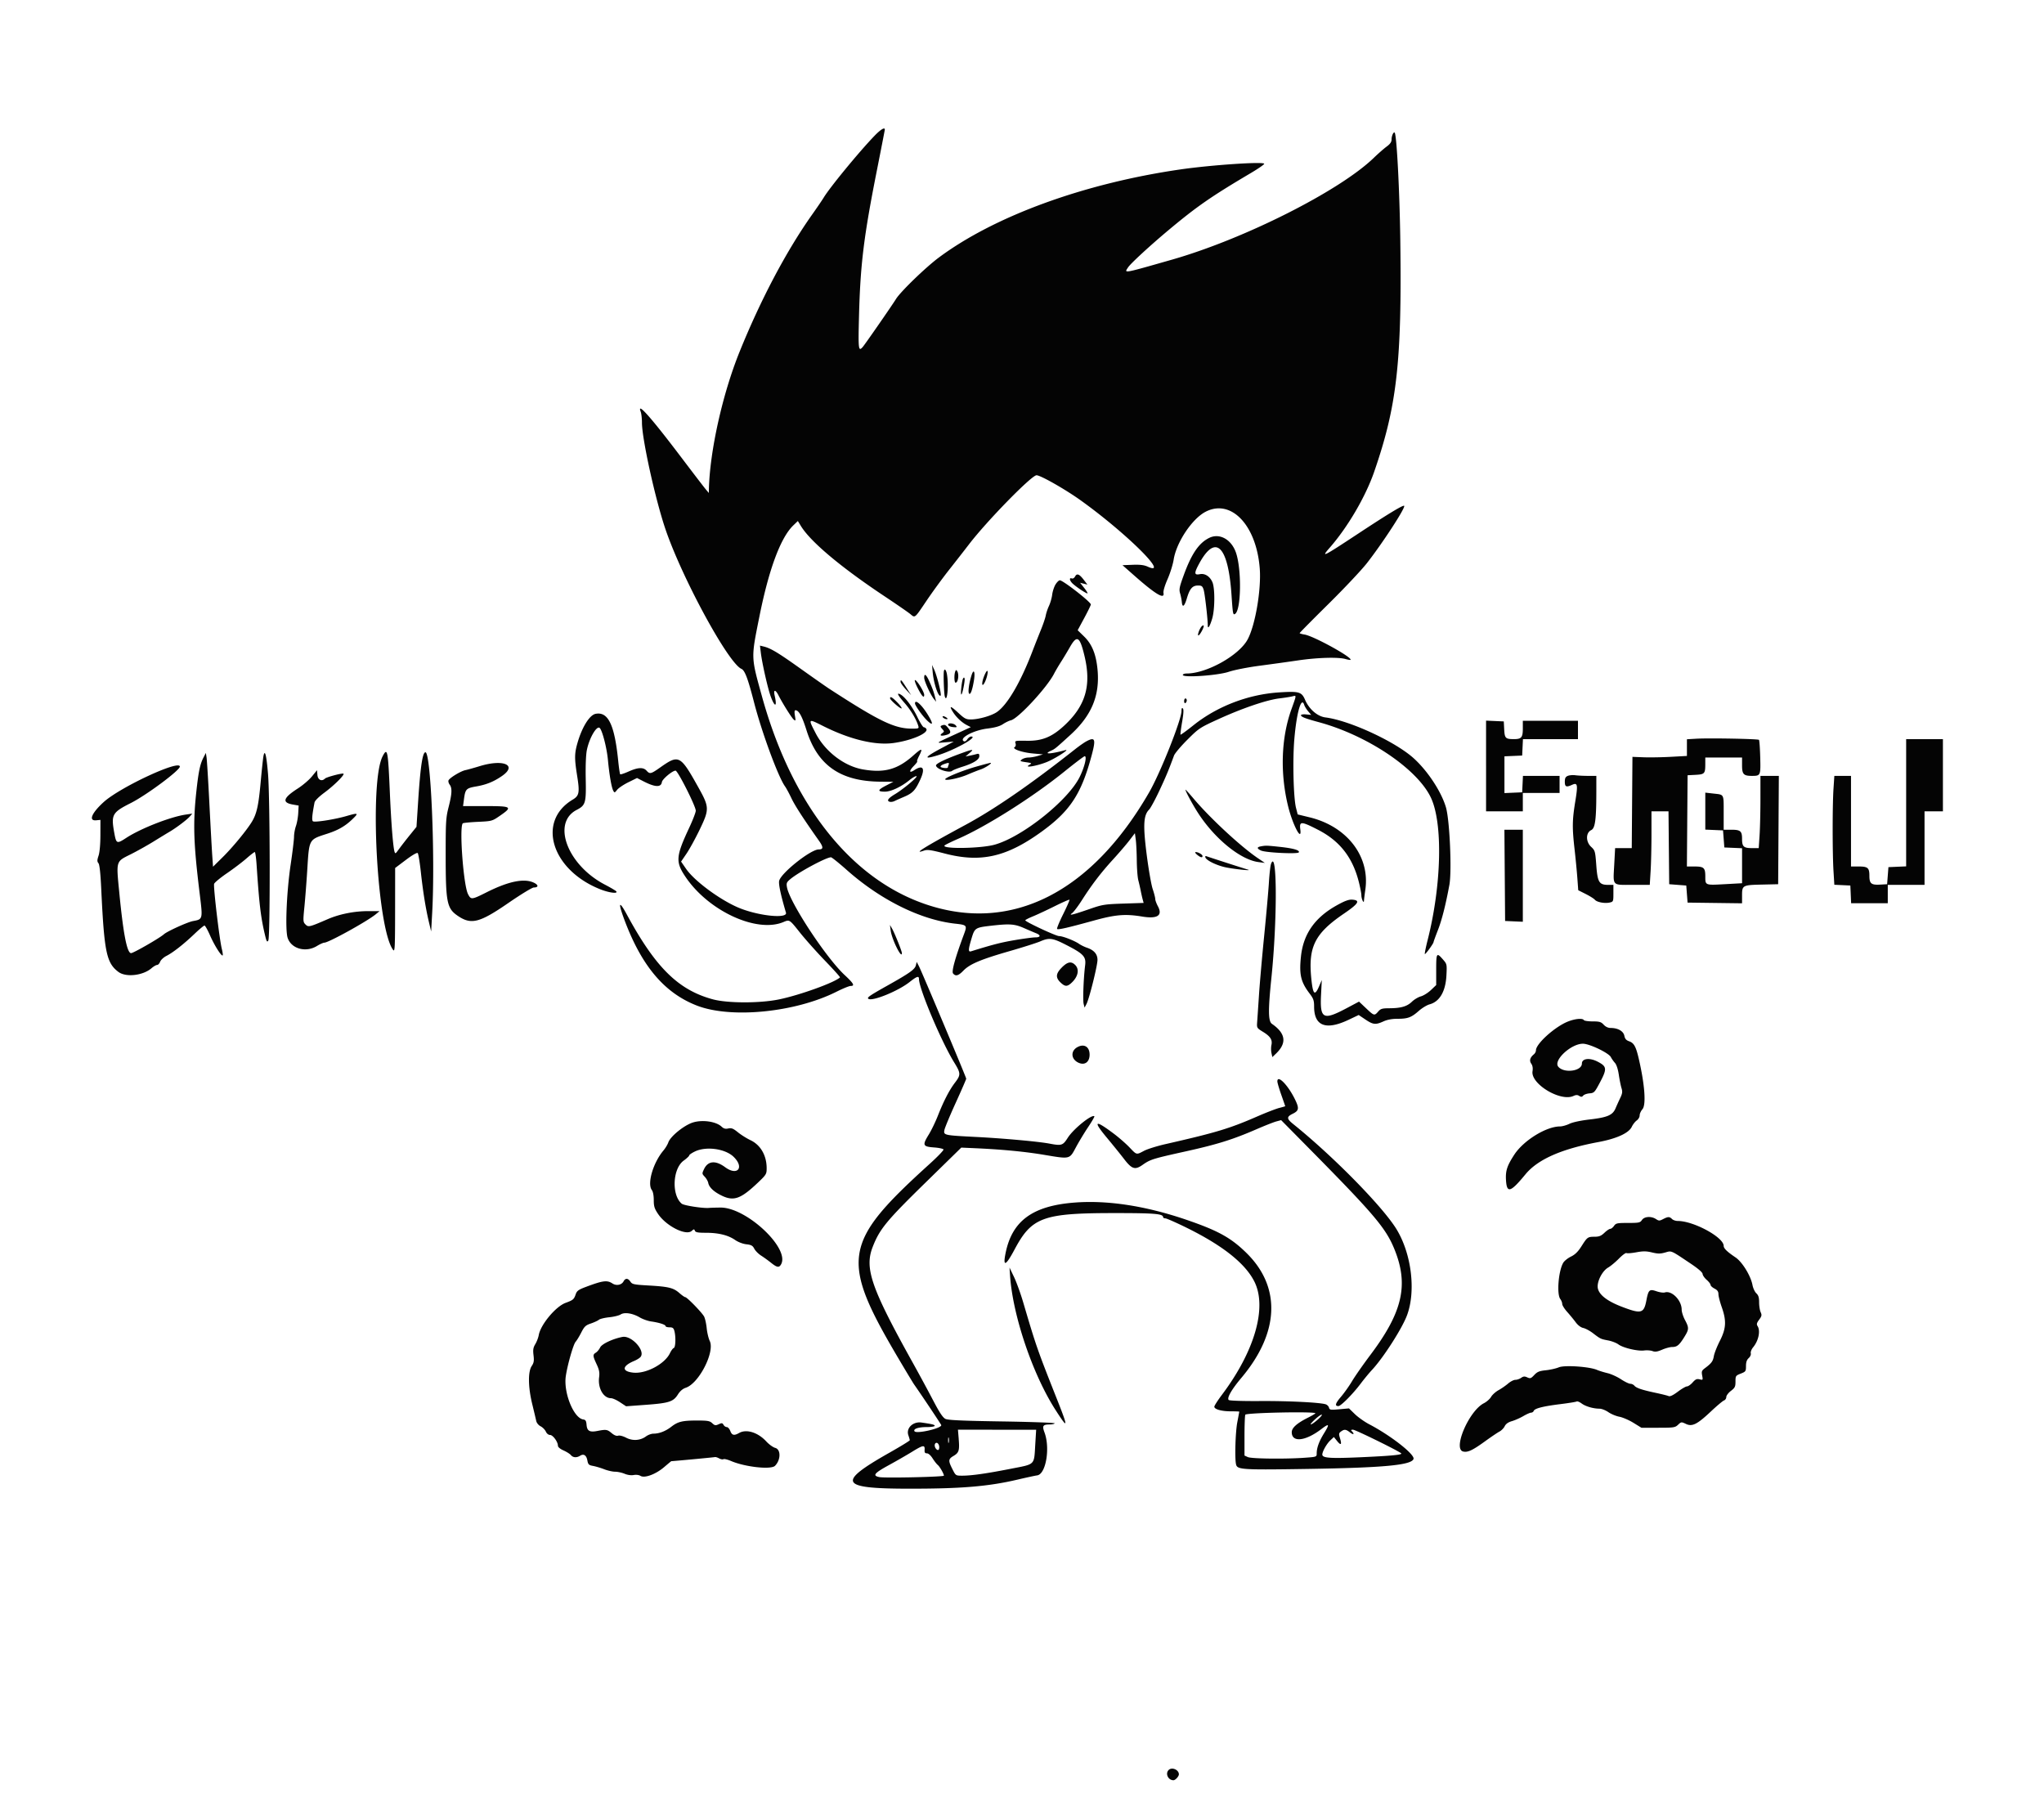 <!DOCTYPE svg PUBLIC "-//W3C//DTD SVG 1.1//EN" "http://www.w3.org/Graphics/SVG/1.1/DTD/svg11.dtd">
<svg xmlns="http://www.w3.org/2000/svg" viewBox="0 0 1557 1383">
<path fill="#040404" d="M666.337 103.25c-11.37 11.715-34.154 39.39-38.837 47.171-1.1 1.828-4.991 7.544-8.647 12.702-19.742 27.849-39.307 64.817-55.507 104.877-13.014 32.182-22.7 75.717-23.361 105l-.057 2.5-2.496-3c-1.373-1.65-9.647-12.45-18.388-24-23.125-30.556-34.019-42.825-31.019-34.935.536 1.411.975 5.174.975 8.363 0 11.804 9.481 55.371 17.207 79.072 11.975 36.734 48.189 103.824 58.551 108.47 2.63 1.18 4.896 7.185 9.632 25.53 5.904 22.869 18.316 56.555 23.555 63.928 1.005 1.414 3.214 5.497 4.91 9.072 2.689 5.671 9.097 15.563 20.949 32.34 3.502 4.957 3.467 6.66-.136 6.66-6.164 0-28.859 18.039-30.162 23.975-.544 2.476 1.29 11.026 5.192 24.199 1.363 4.603-19.425 2.701-34.55-3.161-14.161-5.488-34.858-20.538-41.494-30.17l-3.847-5.583 4.087-5.988c2.248-3.293 6.678-11.339 9.844-17.88 7.73-15.97 7.697-17.474-.71-32.545-13.812-24.758-14.871-25.316-29.063-15.322-7.206 5.074-7.953 5.251-10.465 2.475-2.462-2.721-6.578-2.526-13.646.646-3.242 1.455-6.135 2.407-6.427 2.114-.293-.292-.983-4.97-1.533-10.396-2.778-27.359-7.654-37.471-17.189-35.648-4.611.881-10.381 10.16-13.84 22.255-2.302 8.05-2.333 11.701-.214 25.071 2.009 12.676 1.556 15.075-3.399 18.029-27.554 16.426-16.197 53.49 20.919 68.272 6.602 2.63 13.514 3.574 12.347 1.686-.33-.533-4.218-2.852-8.639-5.153-28.573-14.865-40.782-46.994-21.644-56.957 6.825-3.553 7.308-5.194 6.941-23.614-.199-10.003.136-18.5.867-22.042 1.943-9.404 7.67-19.072 9.876-16.671 1.992 2.169 5.301 15.134 6.148 24.093 1.1 11.623 2.735 21.077 4.081 23.592.915 1.71 1.109 1.665 2.954-.679 1.086-1.381 4.935-3.968 8.555-5.75l6.581-3.24 5.131 2.626c8.731 4.468 13.219 4.62 13.824.467.33-2.27 8.023-8.701 10.409-8.701 1.716 0 15.398 27.114 15.398 30.515 0 1.252-2.239 7.073-4.976 12.934-10.221 21.889-10.54 26.002-2.896 37.386 17.483 26.036 54.198 43.03 74.573 34.516 4.779-1.996 4.614-2.1 12.639 7.98 4.085 5.132 12.719 14.818 19.185 21.525 6.467 6.707 11.569 12.383 11.338 12.614-3.872 3.872-30.969 13.637-46.677 16.822-14.616 2.963-39.04 2.912-50.186-.104-26.326-7.123-43.681-24.248-65.561-64.688-6.062-11.205-6.794-9.13-1.626 4.612 13.106 34.846 30.315 55.167 54.854 64.771 25.983 10.169 75.019 5.338 106.563-10.5 4.802-2.411 9.639-4.383 10.75-4.383 3.366 0 2.33-1.879-4.594-8.329-14.178-13.207-41.799-55.217-43.897-66.763-.58-3.192-.297-3.892 2.532-6.273 6.375-5.363 27.366-16.635 30.98-16.635.622 0 6.078 4.388 12.125 9.75 25.693 22.785 56.275 37.911 82.502 40.805 8.992.992 9.203 1.251 6.636 8.137-6.622 17.764-9.543 28.267-8.281 29.787 1.972 2.377 4.023 1.821 7.861-2.13 4.883-5.028 13.127-8.518 34.97-14.805 10.277-2.959 20.861-6.316 23.519-7.462 6.919-2.981 9.434-2.651 19.683 2.588 13.368 6.833 15.405 9.013 14.578 15.598-1.201 9.551-1.856 26.554-1.134 29.413l.712 2.819 1.44-2.739c2.101-3.995 8.388-29.203 8.388-33.63 0-4.386-2.644-7.432-8.043-9.264-1.901-.645-4.619-1.981-6.039-2.968-3.477-2.419-12.469-5.901-15.205-5.89C804.391 713.019 781 702.095 781 701c0-.347 2.587-1.687 5.75-2.975 3.163-1.289 10.635-4.775 16.605-7.746 5.971-2.971 11.057-5.201 11.302-4.956.245.246-1.921 5.205-4.813 11.021-2.893 5.816-4.963 10.87-4.602 11.231.778.778 7.873-.844 28.224-6.451 16.297-4.491 23.736-5.1 36.5-2.993 11.702 1.933 15.845-.76 12.053-7.835-1.111-2.072-2.019-4.575-2.019-5.563 0-.988-.882-4.415-1.961-7.616-1.078-3.201-3.133-15-4.567-26.219-2.851-22.304-2.441-29.929 1.838-34.208 1.079-1.079 4.526-7.413 7.66-14.076 5.044-10.726 7.289-16.096 11.331-27.114.606-1.65 5.173-7.066 10.15-12.036 8.801-8.79 9.459-9.224 24.049-15.864 18.068-8.223 36.484-14.477 46-15.619 3.85-.463 8.307-1.163 9.905-1.557 3.314-.817 3.362-1.447-.757 10.076-7.722 21.603-8.624 48.379-2.477 73.5 3.476 14.208 10.644 27.849 9.326 17.75-.825-6.324.677-6.29 13.523.309 16.484 8.468 26.238 20.899 30.997 39.509 1.091 4.264 1.99 8.917 1.998 10.342.017 2.903 1.925 6.826 1.989 4.09.02-.825.48-4.572 1.023-8.327 3.659-25.314-13.86-48.121-42.311-55.081l-9.216-2.254-1.255-4.919c-1.95-7.642-2.668-36.007-1.319-52.141 1.712-20.498 5.368-33.23 7.558-26.328.36 1.134 1.7 3.303 2.977 4.822l2.323 2.76-3.892-.371c-2.141-.204-3.892.072-3.892.613 0 1.229 3.302 2.521 13.5 5.281 37.127 10.047 75.037 35.536 85.441 57.445 9.249 19.478 8.189 66.567-2.443 108.51-1.426 5.625-2.39 10.431-2.142 10.679.458.458 6.644-8.053 6.644-9.141 0-.325 1.528-4.519 3.395-9.32 2.973-7.643 5.851-19.022 8.656-34.228 1.952-10.583.242-49.247-2.609-59-3.504-11.984-13.973-27.897-24.693-37.536-14.08-12.659-48.77-28.687-67.105-31.005-6.108-.772-12.45-6.256-15.54-13.438-2.601-6.046-4.577-6.608-19.771-5.626-23.568 1.524-47.133 10.568-65.263 25.047-5.187 4.142-9.605 7.356-9.82 7.141-.214-.214.33-4.56 1.209-9.657 1.097-6.354 1.276-9.591.57-10.297-.705-.705-1.029-.112-1.029 1.889 0 6.669-16.098 47.171-24.636 61.982-44.024 76.376-104.896 107.096-169.485 85.534-57.623-19.236-102.673-76.194-125.483-158.652-8.414-30.418-8.36-28.703-1.912-60.882 7.221-36.035 16.152-60.019 25.812-69.323l3.45-3.323 2.34 3.823c7.305 11.94 30.265 31.242 63.414 53.313 9.35 6.225 18.294 12.392 19.876 13.705 3.753 3.116 3.139 3.619 12.454-10.195 4.45-6.6 12.176-17.175 17.169-23.5 4.994-6.325 11.768-15.009 15.054-19.298C751.726 396.858 785.798 362 789.567 362c3.037 0 21.767 10.629 33.433 18.973 34.569 24.725 68.806 58.557 51.244 50.637-2.756-1.243-5.857-1.623-11.486-1.406l-7.71.296 8.995 7.933c16.249 14.33 23.236 18.476 22.225 13.19-.267-1.397 1.019-5.726 3.121-10.507 1.966-4.472 4.055-11.165 4.642-14.874 2.093-13.222 14.073-31.161 24.35-36.459 19.433-10.018 38.689 10.2 41.226 43.285 1.232 16.076-3.448 43.358-9.276 54.066C943.7 499.316 919.164 513 903.951 513c-1.623 0-2.951.501-2.951 1.113 0 2.254 26.535.432 35-2.404 4.235-1.418 14.465-3.429 23.5-4.619 8.8-1.159 22.075-3.002 29.5-4.094 14.566-2.144 30.439-2.591 35.94-1.013 1.885.54 3.591.819 3.791.62 1.733-1.734-28.069-18.154-34.943-19.253-2.083-.333-3.788-.837-3.788-1.119 0-.282 9.844-10.237 21.876-22.122 12.032-11.885 25.224-25.884 29.316-31.109 11.996-15.317 29.662-42.48 28.429-43.712-.785-.786-11.978 5.982-35.121 21.237-27.155 17.9-28.535 18.575-21.47 10.51 13.571-15.49 27.149-38.683 33.686-57.535 17.374-50.109 21.178-83.668 19.949-176-.505-37.911-2.744-80.913-4.294-82.462-.857-.857-2.34 2.391-2.356 5.161-.011 1.953-1.052 3.462-3.765 5.456-2.062 1.517-6.469 5.383-9.793 8.593-26.144 25.247-98.825 61.881-153.957 77.6-37.604 10.722-36.259 10.486-33.209 5.83 1.99-3.036 17.01-16.855 31.209-28.713 21.379-17.853 32.129-25.3 62.25-43.119 5.638-3.335 10.25-6.515 10.25-7.067 0-1.847-40.323.863-64 4.302-73.323 10.649-141.393 35.493-183.879 67.112-10.065 7.49-29.187 26.001-32.621 31.579-2.896 4.704-23.49 34.411-25.288 36.478-3.317 3.814-3.532 2.049-2.871-23.5 1.025-39.551 3.619-60.586 13.789-111.828 3.228-16.267 5.87-29.88 5.87-30.25 0-1.959-3.138-.085-7.663 4.578m254.775 306.465c-7.828 3.856-13.405 11.98-19.313 28.133-3.406 9.311-3.766 11.092-2.858 14.152.571 1.925 1.155 4.85 1.299 6.5.407 4.693 1.98 3.541 3.873-2.836 2.17-7.308 4.233-9.664 8.464-9.664 2.81 0 3.411.455 4.291 3.25.921 2.926 3.132 22.073 3.132 27.124 0 3.251 1.66.668 3.409-5.306 2.029-6.926 2.13-22.843.175-27.522-1.863-4.458-5.729-6.967-9.557-6.201-4.344.868-4.516-.647-.853-7.521 12.583-23.606 22.326-14.558 24.903 23.125 1.021 14.938 1.153 15.645 2.733 14.668 4.682-2.893 5.094-34.134.618-46.82-3.537-10.025-12.518-14.924-20.316-11.082m-102.173 29.4c-.623 1.162-1.705 1.805-2.516 1.494-2.215-.85-1.674 1.816.827 4.074 2.957 2.67 9.984 7.317 11.066 7.317.469 0-.591-1.823-2.356-4.05l-3.207-4.05 2.788.7 2.789.7-2.717-3.563c-3.437-4.506-5.279-5.23-6.674-2.622m-14.925 6.102c-1.076 1.77-2.209 5.258-2.518 7.75-.309 2.493-1.404 6.333-2.435 8.533-1.03 2.2-2.133 5.481-2.451 7.292-.317 1.81-1.994 6.76-3.727 11A920.846 920.846 0 0 0 786.484 496c-9.148 23.934-19.313 41.225-27.345 46.515-4.277 2.817-13.846 5.485-19.672 5.485-3.555 0-4.839-.678-9.462-4.995-5.929-5.538-7.278-5.798-4.189-.808 2.534 4.095 6.742 8.079 10.684 10.115l3 1.549-10 4.601c-17.768 8.173-16.948 7.574-9.5 6.953l6.5-.542-9.924 5.313c-12.567 6.729-13.393 8.512-2.389 5.154 12.897-3.935 31.464-14.34 25.59-14.34-.843 0-2.182.977-2.974 2.171-.88 1.324-1.921 1.874-2.671 1.411-3.787-2.341 7.371-8.328 17.973-9.644 5.83-.724 9.464-1.755 11.895-3.375 1.925-1.283 4.644-2.595 6.043-2.915 5.546-1.27 27.513-24.978 32.866-35.47 1.032-2.023 3.387-6.033 5.234-8.912 1.846-2.879 4.896-7.942 6.776-11.25 5.485-9.652 7.595-8.394 11.195 6.679 5.396 22.587.796 38.117-15.783 53.294-9.244 8.463-16.65 11.429-28.094 11.253-9.028-.139-9.319-.074-8.682 1.932.405 1.277.143 2.395-.682 2.904-2.211 1.367 5.761 4.104 14.127 4.851l7.5.669-4 1.195c-2.2.658-5.376 1.198-7.059 1.201-1.682.003-3.923.638-4.979 1.41-1.771 1.295-1.54 1.462 2.956 2.136 4.771.715 4.825.763 2.48 2.155-4.147 2.461 5.872.789 13.453-2.246 6.289-2.518 18.236-10.185 14.149-9.08-11.244 3.039-17.187 3.306-11 .494 3.108-1.412 3.487-1.721 14.864-12.1 16.339-14.907 22.65-30.306 20.618-50.305-1.158-11.398-4.243-18.868-10.179-24.65l-4.895-4.768 5.046-9.36c2.775-5.148 5.019-9.769 4.987-10.27-.129-1.997-21.197-18.41-23.632-18.41-.736 0-2.219 1.448-3.295 3.217M915.2 477.259c-1.613 1.944-3.274 6.741-2.333 6.741 1.097 0 4.697-6.769 3.982-7.485-.31-.31-1.052.025-1.649.744m-335.655 19.87c.98 8.146 5.416 27.691 7.624 33.593 3.151 8.423 4.946 7.789 2.901-1.024-1.062-4.574.618-4.642 2.909-.118 3.108 6.139 10.07 17.216 11.636 18.516 1.488 1.234 1.572.972.923-2.869-.476-2.817-.351-4.227.374-4.227 2.576 0 5.048 4.463 8.443 15.242 8.422 26.74 25.815 38.869 56.145 39.154l10 .093-5.692 2.945c-6.379 3.301-6.577 4.566-.716 4.566 4.603 0 12.453-3.681 18.626-8.735 2.32-1.899 4.764-3.271 5.431-3.049 1.27.424-10.016 9.867-16.287 13.627-5.13 3.076-6.561 4.952-4.407 5.778.924.355 2.662.164 3.862-.424 1.201-.587 4.427-2.019 7.171-3.181 6.729-2.852 8.718-4.937 12.463-13.06 4.045-8.776 2.219-11.735-4.517-7.321-3.903 2.558-4.151.699-.419-3.15 1.857-1.917 3.055-3.485 2.661-3.485-.394 0 .192-1.782 1.304-3.96 3.264-6.398 2.396-6.534-4.2-.659-12.048 10.732-22.004 13.507-38.364 10.692-14.278-2.456-28.858-13.597-36.086-27.573-5.846-11.305-5.864-11.288 5.698-5.486 20.361 10.217 39.533 14.851 53.545 12.941 13.749-1.874 27.006-7.59 25.028-10.791-.395-.64-1.255-1.191-1.91-1.225-.655-.033-2.85-3.52-4.877-7.75-3.73-7.783-9.406-15.365-12.902-17.236-3.203-1.714-2.162.45 3.118 6.484 4.737 5.413 8.832 12.225 10.408 17.313.664 2.144.439 2.25-4.765 2.25-13.243 0-24.779-5.556-62.88-30.286-2.361-1.533-12.168-8.399-21.793-15.258-17.364-12.375-22.911-15.71-28.301-17.018l-2.8-.68.646 5.371M710.472 512c.765 8.645 4.438 19.424 6.064 17.797.803-.803-2.753-15.069-4.935-19.797l-1.615-3.5.486 5.5m8.417.25c-.238 4.83.257 16.347.779 18.132 1.734 5.927 3.137-7.879 1.69-16.632-.678-4.105-2.292-5.086-2.469-1.5m8.75-.752c-.952 2.481-.772 8.502.254 8.502 1.951 0 2.83-6.311 1.231-8.834-.675-1.064-.975-.997-1.485.332m12.48 2.66c-1.861 5.668-2.872 12.624-2.033 13.981 1.048 1.696 2.597-2.338 3.817-9.938 1.037-6.462-.125-9.096-1.784-4.043m9.356 1.269c-1.941 5.081-1.562 8.472.514 4.594 1.747-3.264 3.016-9.021 1.988-9.021-.446 0-1.572 1.992-2.502 4.427m-45.474.823c.001 2.513 4.877 13.16 7.442 16.25l1.661 2-.473-2c-1.164-4.93-2.001-7.371-4.371-12.75-2.644-6.002-4.261-7.33-4.259-3.5m29.607.575c-.943 1.526-2.097 12.175-1.319 12.175.782 0 2.956-10.764 2.47-12.224-.295-.885-.581-.873-1.151.049M686 519.371c0 .755 1.821 3.342 4.047 5.75l4.046 4.379-3.688-5.75c-3.896-6.074-4.405-6.58-4.405-4.379m12.963 4.556c3.223 6.384 5.037 8.303 5.037 5.328 0-2.295-5.567-11.255-6.992-11.255-.57 0 .31 2.667 1.955 5.927M678 531.884c0 1.306 8.077 8.372 8.774 7.675.328-.327-1.154-2.387-3.292-4.577-3.818-3.91-5.482-4.851-5.482-3.098m224 2.175c0 1.132.45 1.781 1 1.441.55-.34 1-1.266 1-2.059 0-.793-.45-1.441-1-1.441s-1 .927-1 2.059m-205 1.745c0 1.606 5.828 9.779 9.37 13.142 4.452 4.226 4.662 2.472.521-4.335-4.735-7.784-9.891-12.374-9.891-8.807m21 10.054c0 1.028 3.029 2.446 3.729 1.747.243-.244-.496-.945-1.643-1.559-1.148-.614-2.086-.699-2.086-.188m414 37.596V618h28v-14h28v-13h-27.905l-.297 6.25-.298 6.25-6.75.296-6.75.295v-28l6.75-.295 6.75-.296.298-6.25.297-6.25H1202v-14h-42v5.8c0 6.995-1.027 8.205-6.95 8.185-6.261-.021-6.893-.676-7.243-7.509l-.307-5.976-6.75-.296-6.75-.295v34.545M722.244 552.25c.225.688 1.922 1.397 3.77 1.577 2.961.289 3.204.141 2.05-1.25-1.571-1.893-6.424-2.166-5.82-.327m-5.055.433c-1.01.404-.898.981.487 2.511 1.73 1.912 1.73 2.036.001 3.3-2.414 1.765-.917 2.413 3.073 1.331 3.69-1.001 4.004-2.342 1.306-5.575-1.911-2.291-2.547-2.496-4.867-1.567m575.061 9.985-7.25.42v12.711l-12.25.67c-6.737.369-16.075.527-20.75.351l-8.5-.32-.263 34.75-.263 34.75h-12.669l-.663 12.392c-.9 16.838-1.988 15.608 13.813 15.608h13.241l.652-10.656c.359-5.86.652-18.46.652-28V618h12.968l.266 27.75.266 27.75 6.5.5 6.5.5.5 6.5.5 6.5 20.75.27 20.75.271v-5.898c0-7.818.378-8.027 15.064-8.361l12.436-.282.261-41.25.261-41.25H1341l-.005 17.75c-.003 9.763-.296 22.138-.651 27.5l-.646 9.75h-5.149c-6.334 0-7.549-1.127-7.549-7 0-5.978-1.197-7-8.2-7h-5.8v-12.941c0-14.621.503-13.676-7.785-14.614l-6.215-.703v28.167l6.75.295 6.75.296.5 6.5.5 6.5 6.75.296 6.75.295v26.652l-12.953.717c-15.238.842-15.047.916-15.047-5.819 0-6.65-1.065-7.641-8.213-7.641h-5.813l.263-34.75.263-34.75 5.976-.307c6.952-.356 7.488-.923 7.509-7.943L1299 577h28v5.965c0 6.815 1.179 8.046 7.684 8.02 6.417-.026 6.523-.273 6.151-14.266-.184-6.907-.613-12.835-.953-13.173-.769-.766-37.791-1.448-47.632-.878M827.5 564.69c-1.65.886-5.475 3.565-8.5 5.954-33.62 26.553-61.206 45.594-83.482 57.623-31.191 16.843-40.86 22.84-31.653 19.63 2.565-.894 5.253-.514 15.862 2.245 27.258 7.089 46.82 2.712 73.364-16.414 22.083-15.912 30.626-28.904 38.532-58.602 3.265-12.262 2.568-14.027-4.123-10.436m624.5 46.764v48.455l-6.75.295-6.75.296-.5 6.5-.5 6.5-5.331.305c-6.768.387-8.169-.766-8.169-6.727 0-6.059-1.18-7.078-8.2-7.078h-5.8v-69h-12.698l-.646 9.75c-.836 12.618-.839 48.94-.007 62.551l.65 10.611 6.1.294 6.101.294.296 6.75.295 6.75H1438v-14h28v-56h14v-55h-28v48.454m-721.587-37.005c-10.769 3.963-17.413 7.225-17.413 8.548 0 2.759 9.96 6.111 12.325 4.148.731-.607 4.22-2.005 7.752-3.108 8.482-2.646 12.923-5.443 12.923-8.139 0-1.733-.42-2.012-2.25-1.491-1.237.353-3.6.901-5.25 1.219l-3 .578 3-2.566c3.886-3.324 2.872-3.222-8.087.811m-529.758 1.669c-.339 1.86-1.29 10.813-2.113 19.896-1.568 17.312-2.948 23.619-6.475 29.597-3.723 6.309-14.671 19.644-22.357 27.229l-7.438 7.34-.611-8.84c-.335-4.862-1.32-22.79-2.187-39.84-.867-17.05-1.821-32.575-2.121-34.5l-.544-3.5-1.879 3.653c-2.574 5.005-3.79 10.966-5.472 26.814-2.511 23.654-1.977 39.025 2.67 76.83 2.4 19.533 2.436 19.387-5.128 20.789-4.163.771-19.676 7.811-22.153 10.052C121.706 714.481 101.652 726 99.844 726c-3.053 0-5.879-14.369-8.885-45.17-2.512-25.74-2.928-24.318 8.832-30.228 4.79-2.408 12.534-6.744 17.209-9.635 4.675-2.892 10.075-6.183 12-7.315 5.267-3.096 13.245-9.095 15.5-11.655l2-2.27-5 .734c-11.715 1.718-34.245 10.532-45.246 17.699-7.283 4.745-7.683 4.589-9.173-3.594-2.566-14.087-1.681-15.702 12.552-22.889C111.586 605.641 137 586.763 137 583.92c0-5.523-45.636 15.734-58.055 27.043-9.17 8.35-11.669 14.428-5.695 13.851l3.25-.314-.021 11.541c-.013 7.064-.555 13.16-1.399 15.717-1.124 3.404-1.142 4.463-.097 5.722.859 1.035 1.566 7.556 2.143 19.782 2.269 48.041 3.974 56.244 13.111 63.066 5.694 4.251 18.632 2.797 25.169-2.828 1.598-1.375 3.521-2.5 4.274-2.5.753 0 1.79-1.107 2.304-2.459.515-1.353 2.672-3.345 4.795-4.428 5.074-2.589 13.145-8.921 21.374-16.768 3.659-3.49 7.086-6.345 7.615-6.345.529 0 2.451 3.416 4.272 7.591 3.278 7.52 8.67 16.032 9.579 15.124.259-.26-.023-2.439-.627-4.843-1.826-7.273-6.603-47.692-5.87-49.673.376-1.016 4.787-4.658 9.802-8.092 5.015-3.435 11.654-8.465 14.753-11.176 3.099-2.712 5.972-4.931 6.385-4.931.413 0 1.043 4.388 1.399 9.75 1.963 29.541 3.158 39.684 6.2 52.627 1.376 5.852 1.783 6.598 2.728 5 1.515-2.559 1.347-107.936-.202-126.674-1.22-14.758-2.453-19.501-3.532-13.585m90.8-.032c-10.223 19.77-4.184 131.333 7.981 147.428 1.344 1.779 1.504-1.361 1.532-30.189l.032-32.176 8.141-6.134c4.892-3.687 8.503-5.771 9.05-5.224.501.501 1.568 6.94 2.372 14.31 1.659 15.207 3.74 28.102 6.192 38.366l1.68 7.033.798-14.5c2.329-42.355-1.03-122-5.145-122-2.2 0-3.837 10.875-5.514 36.641l-1.314 20.174-4.38 5.418c-4.129 5.107-6.859 8.635-10.266 13.267-1.211 1.646-1.565 1.735-2.004.5-1.132-3.188-2.606-21.518-3.619-45-1.411-32.707-1.867-35.008-5.536-27.914m519.432 11.536c-24.241 19.581-59.577 41.941-81.148 51.349-5.369 2.341-9.994 4.633-10.278 5.092-1.678 2.715 27.423 2.246 37.964-.611 20.944-5.676 56.1-33.595 65.013-51.628 3.719-7.527 5.728-15.824 3.831-15.824-.547 0-7.469 5.23-15.382 11.622m-445.387-4.07c-4.4 1.345-9.35 2.727-11 3.071-3.617.755-12.116 5.935-12.842 7.827-.287.746.109 2.187.879 3.203 1.988 2.624 1.79 6.905-.787 17.018-2.06 8.083-2.25 11.112-2.25 35.829 0 37.122.864 41.459 9.406 47.216 10.116 6.817 16.475 5.16 38.541-10.041 9.321-6.421 17.957-11.675 19.191-11.675 3.503 0 3.729-1.759.444-3.457-7.329-3.79-19.317-1.451-36.357 7.095-11.496 5.765-11.926 5.807-14.211 1.388-3.488-6.744-6.768-51.094-3.986-53.89.347-.35 5.506-.862 11.462-1.139 10.663-.495 10.921-.565 16.658-4.508 10.09-6.935 9.299-7.489-10.704-7.489h-17.202l.687-5.173c1.035-7.803 1.663-8.464 9.299-9.789 7.751-1.345 13.311-3.593 19.612-7.928 12.043-8.286 1.307-13.104-16.84-7.558m353.244-1.388c-1.516.554-2.502 1.418-2.191 1.921.549.889 5.447 1.335 5.447.497 0-.23.273-1.13.607-2 .685-1.787.068-1.853-3.863-.418m24.486 1.896c-10.366 2.965-23.23 8.23-23.23 9.506 0 1.417 10.685-.793 16.981-3.513 3.585-1.549 8.094-3.329 10.019-3.955 3.489-1.136 9.4-5.088 7.5-5.015-.55.021-5.621 1.361-11.27 2.977m-505.632 7.373c-2.147 2.626-6.963 6.737-10.703 9.134-11.215 7.189-12.33 10.762-3.823 12.252l4.428.776-.311 5.749c-.171 3.162-.958 7.584-1.75 9.828-.791 2.244-1.448 5.935-1.459 8.204-.011 2.268-1.161 11.774-2.555 21.124-3.14 21.057-4.314 49.963-2.273 55.963 2.821 8.296 13.861 11.29 22.348 6.063 2.2-1.355 4.713-2.478 5.585-2.495 3.34-.066 32.751-16.324 39.242-21.693l2.826-2.338h-8.618c-10.697 0-21.887 2.231-31.035 6.188-13.879 6.003-14.586 6.17-16.793 3.963-1.852-1.851-1.896-2.557-.83-13.303.619-6.241 1.577-18.548 2.13-27.348 1.565-24.893.973-23.803 15.493-28.532 8.085-2.634 13.455-5.723 18.75-10.787 5.24-5.012 4.827-5.261-4.315-2.603-8.577 2.493-23.343 4.863-25.395 4.076-1.165-.447-.876-4.347 1.066-14.413.265-1.369 3.286-4.365 7.672-7.609 7.24-5.354 15.311-13.377 14.386-14.301-.684-.684-12.932 2.537-14.105 3.71-2.452 2.452-5.431 1.046-5.749-2.713l-.31-3.671-3.902 4.776m956.652-.448c-1.729.73-2.25 1.768-2.25 4.483 0 3.875 1.108 4.351 5.48 2.359 4.265-1.943 4.591-.275 2.477 12.68-2.324 14.243-2.404 19.892-.521 36.493.78 6.875 1.726 16.681 2.101 21.791l.682 9.291 5.7 2.877c3.135 1.583 6.252 3.542 6.926 4.355 1.552 1.869 7.433 3.003 11.239 2.168 2.852-.627 2.916-.782 2.916-7.061V674h-3.889c-6.991 0-8.188-1.941-9.141-14.824-.802-10.843-.944-11.349-3.961-14.167-4.157-3.883-4.108-10.732.091-12.734 3.016-1.439 3.883-8.011 3.894-29.525L1216 591l-6.25-.011c-3.437-.006-7.825-.223-9.75-.483-1.925-.26-4.513-.044-5.75.479M903 601.508c0 1.199 5.467 11.316 9.481 17.544 12.762 19.803 32.383 35.786 46.148 37.592l4.871.639-5.5-3.738c-13.018-8.847-36.243-30.391-48.854-45.321-3.38-4.001-6.146-7.024-6.146-6.716m243.237 65.242.263 34.75 6.75.296 6.75.295V632h-14.026l.263 34.75m-285.879-26.68c-2.278 2.986-7.844 9.48-12.37 14.43-9.322 10.196-16.251 19.253-23.925 31.27-2.904 4.548-6.244 8.96-7.422 9.805-2.93 2.103.432 1.288 13.859-3.356 9.264-3.205 11.128-3.496 25.327-3.963l15.328-.503-.718-2.627c-.395-1.444-1.07-4.426-1.502-6.626-.431-2.2-1.257-5.8-1.836-8-.578-2.2-1.101-8.95-1.163-15-.061-6.05-.409-13.219-.774-15.93l-.662-4.93-4.142 5.43m99.892 4.636c-2.98.574-2.844 1.702.383 3.172 3.5 1.596 27.848 2.77 28.704 1.385 1.011-1.635-4.056-3.107-14.548-4.227-9.944-1.061-10.661-1.077-14.539-.33m-48.389 6.327c2.567 2.139 4.139 2.52 4.139 1.002 0-1.138-3.301-3.049-5.184-3.002-.753.019-.305.875 1.045 2m6.33 2.058c.702 2.129 7.438 5.573 14.242 7.281 5.655 1.419 22.467 3.26 18.067 1.978-3.233-.942-29.599-9.451-31.257-10.087-1.004-.385-1.359-.106-1.052.828m50.02 4.909c-.512 1.375-1.241 7.675-1.621 14-.38 6.325-1.997 24.55-3.592 40.5s-3.375 36.2-3.954 45c-.579 8.8-1.21 18.139-1.402 20.754-.347 4.723-.317 4.774 4.445 7.704 5.639 3.47 7.286 6.069 6.4 10.101-.355 1.617-.34 4.332.033 6.033l.679 3.091 2.782-2.665c8.415-8.062 7.411-15.397-3.103-22.661-2.857-1.975-2.959-10.316-.422-34.857 4.571-44.221 4.415-99.526-.245-87m50.123 31.546c-16.763 9.304-25.552 21.841-27.351 39.018-1.447 13.819-.14 19.37 6.675 28.33 2.832 3.723 3.342 5.216 3.342 9.782 0 14.875 8.965 18.312 26.297 10.081l7.671-3.643 5.117 3.443c5.883 3.959 7.755 4.152 13.774 1.421 2.871-1.303 6.519-1.978 10.685-1.978 7.846 0 10.494-.983 16.216-6.02 2.486-2.188 6.166-4.421 8.177-4.963 7.71-2.076 12.244-9.869 12.86-22.102.428-8.5.4-8.621-2.786-12.25-4.691-5.343-5.011-4.832-5.011 7.99v11.655l-3.99 3.795c-2.194 2.087-5.644 4.252-7.666 4.811-2.023.558-5.122 2.415-6.889 4.127-3.684 3.571-8.318 4.899-17.212 4.933-5.411.021-6.55.362-8.43 2.524-2.899 3.334-3.112 3.276-9.266-2.544l-5.333-5.044-9.357 4.973c-18.01 9.572-20.492 8.282-19.568-10.168l.563-11.217-2.051 4.75c-3.303 7.652-4.685 6.336-5.91-5.629-2.498-24.407 2.593-34.578 24.915-49.78 11.163-7.602 12.644-10.135 6.186-10.584-2.571-.178-5.646.953-11.658 4.289m-263.559 15.6c-11.85 1.357-12.34 1.679-14.719 9.666-2.565 8.614-2.624 10.499-.306 9.781 16.672-5.162 22.872-6.75 33.219-8.507 6.755-1.147 13.8-2.086 15.656-2.086 4.078 0 4.402-1.632.625-3.143-1.513-.604-5.711-2.395-9.33-3.978-7.121-3.116-10.832-3.372-25.145-1.733m-76.304 3.678c.913 6.85 8.529 22.166 8.529 17.152 0-1.512-5.523-15.262-7.528-18.74l-1.577-2.736.576 4.324m19.168 26.477c-.774 3.085-4.718 5.905-21.139 15.117-13.905 7.8-16.116 9.299-15.144 10.271 2.473 2.473 22.573-5.613 31.507-12.675 5.583-4.413 7.13-4.903 7.15-2.264.055 7.437 16.992 47.548 26.821 63.518 5.074 8.242 5.121 9.464.594 15.394-4.309 5.645-8.592 13.935-13.068 25.296-1.833 4.652-4.945 11.071-6.917 14.265-4.99 8.085-4.552 9.159 3.988 9.777 3.802.275 7.072.985 7.266 1.577.195.592-4.495 5.473-10.421 10.845-66.702 60.461-68.626 72.695-23.452 149.078 5.529 9.35 10.685 17.9 11.457 19 6.113 8.713 20.719 30.602 20.719 31.052 0 2.512-19.031 6.824-20.394 4.62-1.11-1.796 2.936-3.172 9.328-3.172 3.336 0 6.066-.43 6.066-.955 0-.858-1.766-1.299-10-2.499-6.533-.952-11.96 4.26-10.073 9.674.59 1.693 1.073 3.405 1.073 3.805 0 .399-6.862 4.61-15.25 9.356-40.498 22.917-38.228 27.464 13.75 27.546 40.408.064 61.137-1.646 83.5-6.886 6.875-1.611 13.618-3.067 14.985-3.235 6.693-.824 10.115-20.72 5.63-32.735-1.891-5.067-1.243-6.03 4.076-6.056 1.755-.008 3.424-.393 3.71-.855.285-.461-17.702-1.118-39.971-1.459-29.986-.459-41.195-.956-43.21-1.915-2-.953-4.507-4.716-9.471-14.217-3.713-7.107-10.65-19.93-15.416-28.495-31.734-57.039-36.918-71.981-30.604-88.215 5.307-13.642 10.375-19.83 39.947-48.761l27.568-26.972 10.628.477c20.583.924 37.782 2.574 52.445 5.033 19.945 3.344 19.31 3.492 24.217-5.672 2.219-4.144 6.397-11.067 9.283-15.383 2.887-4.316 5.051-8.046 4.809-8.288-1.815-1.815-15.891 9.519-20.212 16.274-3.834 5.993-4.695 6.27-14.028 4.513-8.443-1.589-35.094-4.005-55.886-5.066-24.649-1.257-24.889-1.311-24.078-5.406.339-1.709 4.207-10.994 8.597-20.633 4.389-9.639 7.981-17.893 7.981-18.342 0-1.021-33.573-80.887-35.958-85.54l-1.746-3.407-.657 2.615m111.243 1.581c-4.671 4.671-4.957 7.713-1.077 11.431 3.239 3.104 4.894 3.297 7.726.904C821.11 744.5 822.56 738.56 819 735c-2.972-2.972-5.787-2.449-10.118 1.882m385.618 41.167c-9.886 3.845-24.5 16.955-24.5 21.979 0 .95-.7 2.308-1.555 3.017-2.98 2.474-3.642 4.836-2.009 7.167 1.014 1.447 1.334 3.373.956 5.741-1.536 9.604 21.208 23.376 31.135 18.853 1.984-.904 3.069-.915 4.462-.045 1.434.895 2.097.84 3.002-.25.639-.77 2.814-1.537 4.835-1.705 3.485-.29 3.892-.718 7.913-8.306 5.545-10.464 5.344-12.186-1.859-15.891-6.048-3.111-11.88-2.385-11.88 1.48 0 5.831-13.647 7.656-18.003 2.408-3.966-4.779 9.675-17.497 18.766-17.497 5.014 0 19.645 6.995 21.289 10.179.659 1.276 2.062 3.271 3.118 4.433 1.18 1.298 2.312 4.767 2.938 9 .56 3.788 1.486 8.383 2.056 10.209.851 2.723.677 4.075-.964 7.5-1.101 2.299-2.705 5.846-3.563 7.884-2.188 5.191-6.176 6.917-19.58 8.474-6.955.808-13.06 2.112-15.566 3.325-2.267 1.098-5.474 1.996-7.125 1.996-10.513 0-27.79 10.654-34.866 21.5-5.489 8.415-6.746 12.272-6.322 19.397.613 10.275 3.427 9.439 14.807-4.397 9.348-11.365 27.325-19.331 55.456-24.574 14.03-2.614 23.293-6.844 25.576-11.678.842-1.784 2.533-3.945 3.757-4.802 1.224-.858 2.226-2.59 2.226-3.85 0-1.259.947-3.371 2.105-4.693 2.916-3.328 1.819-18.552-2.767-38.403-2.145-9.29-3.672-12.072-7.323-13.345-2.27-.791-3.207-1.867-3.678-4.221-.706-3.528-4.904-5.934-10.353-5.934-2 0-3.891-.876-5.396-2.5-1.982-2.138-3.197-2.5-8.394-2.5-3.342 0-6.354-.45-6.694-1-.968-1.567-6.523-1.081-12 1.049m-373.737 19.516c-5.314 2.883-5.024 9.075.552 11.798 4.841 2.365 8.685-.307 8.685-6.037 0-5.966-4.122-8.536-9.237-5.761M973.02 823.75c.011.962 1.361 5.553 3 10.202s2.98 8.533 2.98 8.631c0 .099-2.025.689-4.5 1.313-2.475.623-10.012 3.537-16.75 6.475-21.218 9.252-31.218 12.267-69.992 21.103-6.457 1.471-13.794 3.767-16.302 5.101-5.909 3.141-5.481 3.243-11.109-2.657-2.666-2.794-7.997-7.451-11.847-10.347-14.604-10.987-16.254-10.056-5.354 3.02 4.595 5.513 10.483 12.799 13.084 16.192 5.948 7.756 8.376 8.535 14.083 4.519 5.948-4.185 7.601-4.703 32.896-10.308 24.128-5.347 35.824-9.006 54.005-16.895 6.207-2.693 12.948-5.349 14.979-5.902l3.693-1.004 20.893 21.153c50.666 51.297 59.169 61.39 65.768 78.063 10.517 26.576 5.702 47.197-18.557 79.474-5.532 7.361-11.845 16.39-14.028 20.064-2.182 3.674-5.994 9.053-8.47 11.954-4.359 5.107-4.908 7.099-1.955 7.099 1.887 0 10.917-9.112 16.937-17.091 2.66-3.525 6.525-8.209 8.588-10.409 8.575-9.141 22.922-31.495 26.706-41.61 6.886-18.404 3.49-46.641-7.869-65.42-10.321-17.064-48.201-55.658-78.79-80.276-5.078-4.087-5.143-5.524-.359-7.862 4.907-2.397 5.094-4.258 1.201-11.928-5.342-10.525-12.992-18.01-12.931-12.654m-445.078 31.198c-6.663 2.022-17.214 10.525-18.837 15.181-.579 1.661-2.258 4.449-3.731 6.196-7.855 9.312-12.531 25.239-8.842 30.116.892 1.179 1.468 4.177 1.468 7.637 0 4.767.53 6.485 3.25 10.534 6.229 9.274 21.326 16.892 25.675 12.956 1.625-1.471 1.893-1.483 2.42-.111.464 1.209 2.286 1.543 8.406 1.543 9.577 0 16.923 1.809 22.202 5.468 2.353 1.63 5.883 2.985 8.568 3.287 3.762.424 4.829 1.021 6.052 3.385.816 1.579 3.159 3.94 5.205 5.246 2.047 1.306 5.471 3.779 7.61 5.495 4.573 3.67 6.137 3.875 7.673 1.005 6.568-12.273-26.579-43.216-46.159-43.09-3.521.023-7.527.142-8.902.265-4.582.411-19.009-1.824-20.674-3.202-7.881-6.521-6.993-26.695 1.443-32.807 2.327-1.685 4.231-3.472 4.231-3.969 0-.498 1.942-1.845 4.316-2.994 8.587-4.157 23.186-2.137 29.554 4.089 8.324 8.137 2.898 14.774-6.455 7.896-7.359-5.412-13.093-4.915-16.102 1.396-1.624 3.405-1.607 3.588.533 5.866 1.215 1.293 2.409 3.392 2.654 4.664.636 3.303 4.068 6.606 9.866 9.495 9.444 4.706 14.72 2.889 27.884-9.607 6.432-6.106 6.75-6.625 6.75-11.022 0-9.762-4.614-17.756-12.363-21.42-2.825-1.336-7.113-4.029-9.528-5.986-3.6-2.916-4.922-3.44-7.332-2.911-2.194.482-3.491.13-5.109-1.385-4.18-3.916-14.423-5.432-21.726-3.216M818 916.032c-31.495 2.56-46.951 13.922-51.951 38.19-2.281 11.071.005 10.242 6.765-2.452C785.957 927.087 794.43 924 849.025 924c30.818 0 36.975.526 36.975 3.161 0 .461.744.839 1.654.839.909 0 8.027 3.128 15.817 6.952 27.684 13.588 44.918 27.204 51.955 41.048 9.976 19.624.485 52.983-24.557 86.312-3.228 4.296-5.869 8.414-5.869 9.152 0 2.001 5.491 3.536 12.649 3.536 3.493 0 6.351.112 6.351.25s-.675 3.777-1.5 8.088c-1.463 7.645-2.037 28.06-.907 32.268 1.025 3.818 4.883 4.05 54.407 3.269 58.147-.917 79.173-2.894 80.739-7.592 1.131-3.394-17.263-17.803-33.704-26.402-3.556-1.859-8.49-5.347-10.964-7.75l-4.499-4.368-7.367.667c-6.771.614-7.408.51-7.878-1.289-.282-1.076-1.483-2.226-2.669-2.557-5.063-1.41-28.795-2.56-49.952-2.421-13.446.088-23.188-.245-23.754-.811-1.513-1.513 2.192-7.979 9.658-16.852 28.968-34.43 30.371-69.128 3.848-95.148-11.724-11.502-21.378-16.869-44.958-24.993-31.5-10.852-61.008-15.399-86.5-13.327m432.75 13.218c-1.368 2.059-2.267 2.25-10.603 2.25-8.312 0-9.246.197-10.684 2.25-.867 1.237-2.159 2.25-2.871 2.25-.713 0-2.708 1.35-4.435 3-2.473 2.364-4.042 3.003-7.398 3.015-5.335.019-5.639.238-10.089 7.245-2.648 4.169-4.865 6.346-8.027 7.883-2.402 1.167-5.053 3.3-5.889 4.74-3.622 6.234-5.041 23.831-2.222 27.558.807 1.068 1.468 2.765 1.468 3.772 0 1.008 1.704 3.734 3.786 6.059 2.082 2.326 5.002 5.879 6.488 7.896 1.665 2.259 3.874 3.925 5.753 4.338 1.678.368 4.945 2.113 7.262 3.876 5.905 4.495 5.979 4.531 11.641 5.605 2.797.53 6.343 1.894 7.881 3.031 3.612 2.671 14.59 5.268 19.576 4.632 2.138-.273 5.032-.061 6.432.471 1.945.74 3.668.485 7.299-1.076 2.614-1.125 6.046-2.045 7.626-2.045 3.692 0 5.38-1.371 9.17-7.446 3.733-5.983 3.785-7.134.586-13.15-1.375-2.586-2.5-6.122-2.5-7.857 0-7.091-7.526-14.784-12.819-13.105-1.079.343-3.923-.052-6.318-.877-5.419-1.867-6.183-1.191-7.722 6.826-1.944 10.127-3.882 10.63-18.852 4.9-11.956-4.576-18.289-9.912-18.289-15.408 0-5.018 3.882-12.026 7.967-14.383 1.907-1.1 5.605-4.173 8.217-6.829 2.613-2.656 5.196-4.554 5.741-4.217.544.336 3.92.071 7.501-.588 5.209-.96 7.608-.937 11.986.113 4.446 1.067 6.32 1.076 9.987.049 5.118-1.433 3.897-1.963 19.491 8.472 5.676 3.798 8.992 6.675 9.038 7.84.04 1.012 1.422 3.025 3.072 4.473 1.65 1.448 3 3.196 3 3.884 0 .688 1.35 1.95 3 2.803 2.217 1.146 3.001 2.262 3.004 4.276.003 1.498 1.118 5.874 2.479 9.724 3.725 10.537 3.409 16.376-1.398 25.833-2.153 4.236-4.21 9.448-4.571 11.584-.665 3.938-1.8 5.475-6.792 9.199-2.429 1.813-2.694 2.518-2.111 5.621.644 3.438.583 3.529-1.953 2.892-2.106-.528-3.143-.067-5.303 2.357-1.477 1.658-3.411 3.014-4.297 3.014-.887 0-4.035 1.82-6.996 4.045-3.556 2.673-5.923 3.807-6.973 3.341-.874-.387-5.276-1.489-9.781-2.448-10.56-2.249-14.859-3.692-16.35-5.489-.662-.797-2.055-1.449-3.096-1.449s-4.248-1.554-7.127-3.453c-2.879-1.9-7.485-3.988-10.235-4.64-2.75-.652-6.35-1.766-8-2.475-5.839-2.508-24.725-3.783-29.08-1.963-2.114.883-6.561 1.889-9.882 2.235-4.967.517-6.532 1.157-8.824 3.607-2.481 2.651-3.063 2.851-5.317 1.824-2.027-.923-2.962-.852-4.687.356-1.185.83-3.164 1.509-4.398 1.509-1.233 0-3.721 1.275-5.527 2.833-1.807 1.559-5.089 3.831-7.295 5.05-2.205 1.218-4.756 3.515-5.668 5.104-.911 1.589-3.382 3.769-5.49 4.844-11.323 5.78-23.789 34.761-15.813 36.763 3.458.868 7.153-.855 16.763-7.817 4.52-3.274 9.43-6.587 10.912-7.362 1.481-.774 3.281-2.604 4-4.065.887-1.805 2.657-3.052 5.52-3.887 2.318-.677 6.223-2.408 8.678-3.847 2.455-1.439 5.123-2.616 5.929-2.616s1.691-.59 1.968-1.311c.736-1.919 7.048-3.535 20.156-5.161 6.382-.792 12.033-1.705 12.558-2.03.525-.324 2.241.362 3.815 1.525 3.042 2.249 8.781 3.914 13.628 3.953 1.621.013 4.652 1.206 6.737 2.651 2.084 1.444 5.853 3.012 8.376 3.483 2.522.471 7.332 2.552 10.688 4.623l6.103 3.767h12.744c11.919 0 12.903-.149 15.191-2.298 2.375-2.231 2.547-2.25 5.935-.634 4.792 2.285 8.538.415 19.138-9.559 4.478-4.213 8.929-7.949 9.892-8.303.963-.354 1.75-1.534 1.75-2.624 0-1.089 1.575-3.182 3.5-4.65 3.078-2.348 3.5-3.207 3.5-7.131 0-4.277.166-4.527 4-6.033 3.781-1.485 4-1.801 4-5.765 0-2.965.604-4.739 2.062-6.059 1.184-1.072 1.859-2.638 1.586-3.681-.261-1.001.537-3.038 1.779-4.539 4.112-4.971 5.705-12.439 3.429-16.083-.928-1.485-.706-2.425 1.171-4.964 1.988-2.689 2.15-3.494 1.144-5.701-.644-1.414-1.171-4.781-1.171-7.484 0-3.717-.516-5.395-2.117-6.886-1.164-1.085-2.481-3.915-2.928-6.289-1.333-7.093-7.799-17.619-12.955-21.089-6.429-4.326-9-6.831-9-8.767 0-6.552-22.867-18.961-34.941-18.961-1.604 0-3.591-.675-4.416-1.5-1.893-1.893-3.003-1.882-6.769.065-2.746 1.42-3.248 1.42-5.415 0-3.613-2.367-8.907-2.028-10.709.685M769.433 972c2.103 30.29 17.205 74.839 34.522 101.835 9.802 15.28 9.974 14.117 1.194-8.044-15.029-37.934-15.863-40.325-25.701-73.707-2.013-6.829-5.191-15.604-7.063-19.5l-3.403-7.084.451 6.5m-294.427 3.988c-1.504 2.811-5.498 3.575-8.478 1.622-4.095-2.683-7.265-2.264-20.48 2.706-5.378 2.023-6.626 2.94-7.5 5.511-1.32 3.884-1.988 4.453-7.705 6.555-7.553 2.777-19.036 16.558-20.452 24.545-.349 1.965-1.529 5.056-2.622 6.868-1.598 2.649-1.865 4.318-1.361 8.5.511 4.245.255 5.758-1.384 8.205-2.912 4.345-2.749 16.084.402 29 1.342 5.5 2.702 11.229 3.022 12.732.344 1.616 1.72 3.321 3.372 4.175 1.535.794 3.319 2.602 3.964 4.018.701 1.539 1.992 2.575 3.209 2.575 2.17 0 5.997 5.23 6.003 8.203.003 1.04 1.66 2.437 4.254 3.588 2.337 1.036 4.868 2.632 5.622 3.546 1.603 1.941 4.388 2.142 7.009.505 2.765-1.726 4.786-.433 5.531 3.54.586 3.124 1.102 3.621 4.376 4.217 2.042.371 5.866 1.513 8.499 2.538 2.633 1.025 6.36 1.863 8.282 1.863 1.922 0 5.168.702 7.213 1.559 2.248.943 4.985 1.324 6.923.963 1.855-.345 4.04-.074 5.188.643 3.102 1.937 11.606-1.208 17.982-6.651 2.909-2.483 5.364-4.52 5.457-4.526 6.227-.457 32.569-2.944 33.227-3.137.518-.152 1.963.291 3.212.983s2.739.969 3.311.615c.572-.353 3.15.262 5.729 1.368 10.683 4.581 30.47 6.759 33.537 3.692 4.472-4.472 4.563-12.499.154-13.671-1.648-.439-4.69-2.63-6.758-4.87-6.398-6.93-15.159-9.661-20.744-6.468-3.793 2.168-5.449 1.797-6.694-1.5-.623-1.65-1.824-3-2.669-3-.846 0-1.967-.767-2.491-1.704-.821-1.467-1.335-1.531-3.69-.458-2.395 1.091-3.008.992-4.911-.796-1.872-1.758-3.485-2.042-11.616-2.042-11.162 0-14.548.827-19.635 4.794-4.245 3.31-9.155 5.206-13.484 5.206-1.59 0-4.154.934-5.697 2.075-4.33 3.201-10.215 3.595-15.166 1.015-2.373-1.237-4.967-1.901-6.065-1.553-1.253.398-2.981-.284-4.977-1.964-3.321-2.794-4.161-2.919-10.891-1.621-5.87 1.133-7.813.018-8.204-4.705-.247-2.99-.757-3.811-2.526-4.062-7.309-1.039-15.123-20.434-13.284-32.969 1.278-8.703 5.729-24.259 7.503-26.219.868-.959 2.797-4.13 4.287-7.047 2.347-4.593 3.33-5.515 7.335-6.877 2.544-.865 5.29-2.135 6.102-2.823.813-.687 4.357-1.546 7.875-1.907 3.519-.361 7.418-1.318 8.664-2.125 2.955-1.916 9.107-.963 14.611 2.262 2.267 1.329 6.148 2.705 8.623 3.058 6.174.88 11 2.433 11 3.54 0 .507 1.341.922 2.981.922 2.406 0 3.124.531 3.722 2.75 1.212 4.5.937 12.537-.444 12.997-.683.228-1.99 1.99-2.904 3.917-3.935 8.294-18.26 15.9-27.982 14.859-8.942-.957-8.603-5.022.743-8.927 1.949-.814 4.12-2.176 4.825-3.025 3.892-4.689-6.905-16.599-13.823-15.248-7.424 1.45-15.657 5.34-16.94 8.005-.727 1.51-2.19 3.287-3.25 3.949-2.49 1.555-2.434 2.438.563 8.874 1.988 4.269 2.369 6.285 1.886 9.988-1.07 8.204 3.316 15.861 9.086 15.861 1.207 0 4.281 1.382 6.832 3.072l4.638 3.072 15.18-1.12c17.512-1.291 20.811-2.359 24.28-7.855 1.665-2.638 3.705-4.376 6.037-5.146 9.962-3.288 22.233-27.216 18.245-35.578-.948-1.988-2-6.389-2.339-9.78-.338-3.391-1.213-7.352-1.943-8.803-1.484-2.948-13.058-14.862-14.438-14.862-.487 0-2.477-1.398-4.423-3.106-4.532-3.979-8.236-4.889-23.433-5.755-11.282-.644-12.533-.907-13.872-2.923-1.825-2.748-3.825-2.836-5.221-.228m473.601 101.594c-.334.87-.607 8.223-.607 16.339v14.758l2.547 1.16c2.821 1.286 28.175 1.585 43.299.511 9.031-.641 9.154-.684 9.154-3.256 0-4.303 1.782-9.201 5.594-15.378 4.425-7.168 4.019-7.83-1.987-3.246-12.225 9.332-22.607 10.443-22.607 2.419 0-3.294 3.865-6.783 12.149-10.964 3.218-1.625 5.851-3.172 5.851-3.439 0-1.51-52.809-.426-53.393 1.096m53.292 3.359c-2.42 2.187-3.949 3.989-3.399 4.003 1.474.039 9.102-6.654 8.399-7.369-.331-.336-2.581 1.179-5 3.366m-271.611 14.956c.744 8.873.227 10.601-3.895 13.034-4.059 2.394-4.164 3.613-.876 10.102 2.503 4.94 2.543 4.967 7.427 4.967 7.093 0 18.281-1.587 36.914-5.235 19.155-3.751 17.779-2.374 18.776-18.787l.667-10.978H729.71l.578 6.897m291.2-5.512c-1.68 1.229-1.762 1.816-.724 5.199 1.517 4.94.657 5.667-2.312 1.952l-2.368-2.964-2.639 2.464c-3.189 2.977-6.769 9.676-6.102 11.416.831 2.165 7.288 2.505 29.066 1.529 23.702-1.062 32.128-1.876 30.916-2.987-2.102-1.928-34.837-17.994-36.662-17.994-1.605 0-1.796.267-.863 1.2 2.279 2.279 1.192 2.939-1.435.873-3.098-2.438-4.317-2.559-6.877-.688M722.232 1097c0 1.925.206 2.713.457 1.75.252-.963.252-2.537 0-3.5-.251-.963-.457-.175-.457 1.75M712 1100.878c0 2.43 2.612 4.78 3.24 2.914.698-2.075-.355-4.792-1.857-4.792-.76 0-1.383.845-1.383 1.878m-17 4.797c-4.125 2.54-12.225 7.203-18 10.362-11.101 6.072-12.589 7.954-7.165 9.063 4.181.855 49.165-.147 49.165-1.095 0-1.43-3.098-6.841-4.657-8.135-.888-.737-2.684-3.035-3.992-5.105-1.405-2.227-3.163-3.765-4.302-3.765-1.462 0-1.88-.635-1.737-2.641.281-3.944-1.082-3.751-9.312 1.316M890.2 1348.2c-2.736 2.736-.359 7.8 3.663 7.8 1.451 0 4.137-2.922 4.137-4.5 0-3.498-5.342-5.758-7.8-3.3" fill-rule="evenodd"/>
</svg>